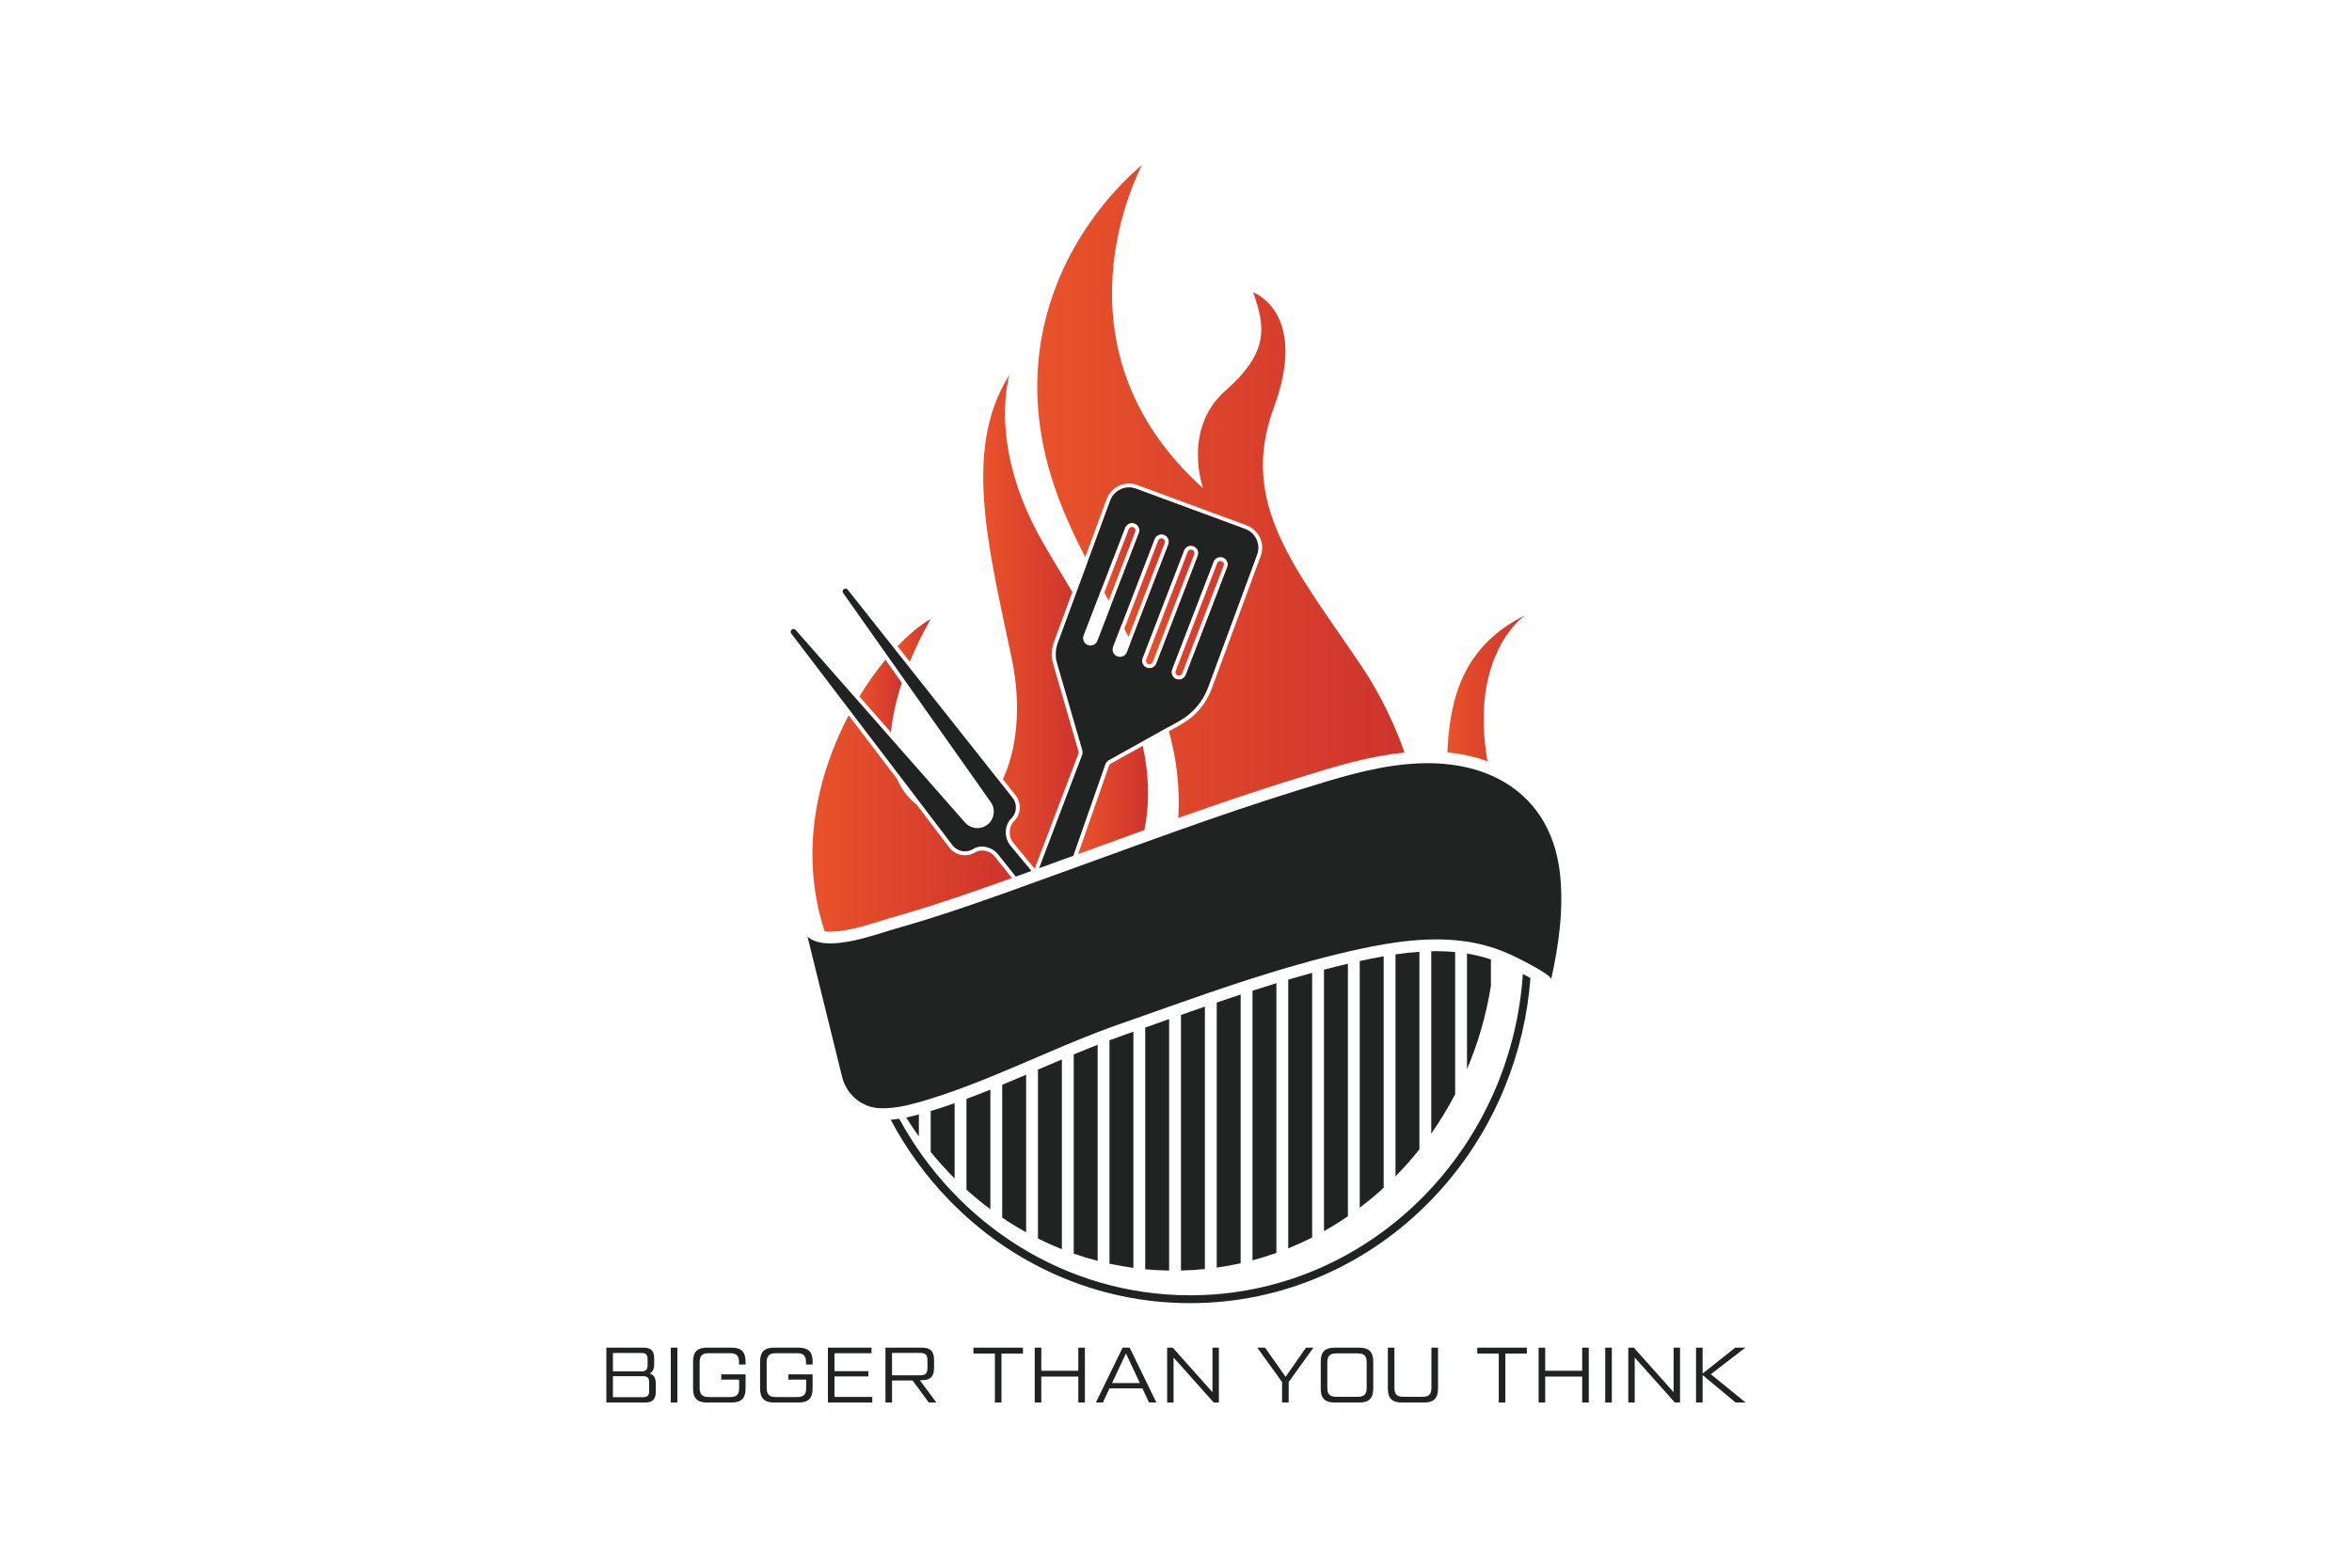 <?xml version="1.0" encoding="utf-8"?>
<!-- Generator: Adobe Illustrator 23.0.5, SVG Export Plug-In . SVG Version: 6.00 Build 0)  -->
<svg version="1.1" id="Layer_1" xmlns="http://www.w3.org/2000/svg" xmlns:xlink="http://www.w3.org/1999/xlink" x="0px" y="0px"
	 viewBox="0 0 3000 2000" style="enable-background:new 0 0 3000 2000;" xml:space="preserve">
<style type="text/css">
	.st0{fill:#212222;}
	.st1{fill:#212222;}
	.st2{fill:url(#SVGID_1_);}
	.st3{fill:url(#SVGID_2_);}
	.st4{fill:url(#SVGID_3_);}
	.st5{fill:url(#SVGID_4_);}
	.st6{fill:url(#SVGID_5_);}
	.st7{fill:url(#SVGID_6_);}
	.st8{fill:url(#SVGID_7_);}
	.st9{fill:url(#SVGID_8_);}
	.st10{fill:url(#SVGID_9_);}
	.st11{fill:url(#SVGID_10_);}
	.st12{fill:url(#SVGID_11_);}
</style>
<g>
	<g>
		<path class="st1" d="M1942.44,1242.48c-15.31,228.76-199.83,410.02-424.44,410.02c-159.09,0-298.06-90.93-371.04-225.27
			c-3.58,0.55-7.2,0.98-10.86,1.27c19.75,37.29,44.5,71.43,73.91,101.89c39.99,41.41,86.56,73.93,138.43,96.65
			c53.7,23.53,110.75,35.46,169.56,35.46s115.86-11.93,169.57-35.46c51.86-22.72,98.43-55.24,138.42-96.65
			c39.98-41.41,71.37-89.62,93.29-143.31c18.17-44.49,29.17-91.2,32.82-139.28C1949.06,1246.06,1945.76,1244.25,1942.44,1242.48z"/>
		<g>
			<g>
				<path class="st1" d="M1155.82,1425.66c5.51-1.11,10.91-2.44,16.2-3.88v28.03C1166.37,1441.96,1160.97,1433.91,1155.82,1425.66z"
					/>
				<path class="st1" d="M1187.13,1417.4c10.23-3.11,20.4-6.48,30.5-10.03v96.01c-10.72-10.68-20.9-21.96-30.5-33.79V1417.4z"/>
				<path class="st1" d="M1232.73,1401.91c10.24-3.8,20.41-7.76,30.5-11.82v152.61c-10.54-7.83-20.72-16.18-30.5-25V1401.91z"/>
				<path class="st1" d="M1278.33,1383.92c10.24-4.23,20.41-8.53,30.5-12.85v201.02c-10.44-5.77-20.61-12.01-30.5-18.69V1383.92z"/>
				<path class="st1" d="M1325.41,1363.96c9.59-4.12,19.28-8.27,29.03-12.4v242.1c-10.37-4.1-20.54-8.65-30.5-13.62v-215.45
					C1324.43,1364.38,1324.92,1364.17,1325.41,1363.96z"/>
				<path class="st1" d="M1369.54,1345.22c10.12-4.2,20.3-8.34,30.5-12.32v275.69c-10.33-2.69-20.5-5.79-30.5-9.29V1345.22z"/>
				<path class="st1" d="M1432.09,1321c4.5-1.57,9.03-3.16,13.55-4.75v301.29c-10.29-1.38-20.46-3.17-30.5-5.36v-285.04
					C1420.79,1325.03,1426.44,1322.98,1432.09,1321z"/>
				<path class="st1" d="M1473.15,1306.53c6.02-2.13,12.05-4.26,18.1-6.4v320.81c-10.26-0.15-20.44-0.72-30.5-1.67v-308.35
					C1464.91,1309.44,1469.05,1307.98,1473.15,1306.53z"/>
				<path class="st1" d="M1506.35,1294.82c10.13-3.56,20.3-7.11,30.5-10.63V1619c-10.06,1.03-20.23,1.67-30.5,1.89V1294.82z"/>
				<path class="st1" d="M1551.95,1279.01c10.13-3.45,20.3-6.87,30.5-10.22v342.8c-10.03,2.27-20.2,4.13-30.5,5.58V1279.01z"/>
				<path class="st1" d="M1597.56,1263.88c10.14-3.27,20.3-6.47,30.5-9.56v344.05c-10,3.58-20.17,6.76-30.5,9.51V1263.88z"/>
				<path class="st1" d="M1643.16,1249.77c10.14-2.99,20.31-5.89,30.5-8.67v337.6c-9.95,5.07-20.13,9.71-30.5,13.92V1249.77z"/>
				<path class="st1" d="M1688.76,1237.06c10.15-2.65,20.32-5.18,30.5-7.55v322.1c-9.88,6.79-20.06,13.14-30.5,19.01V1237.06z"/>
				<path class="st1" d="M1734.37,1226.07c9.37-2.06,19.64-4.18,30.5-6.08v295.3c-9.77,8.98-19.95,17.46-30.5,25.43V1226.07z"/>
				<path class="st1" d="M1779.97,1217.56c9.91-1.45,20.15-2.63,30.5-3.34v252.07c-9.58,12.05-19.76,23.55-30.5,34.43V1217.56z"/>
				<path class="st1" d="M1831.89,1213.44c8.27,0,16.36,0.38,24.18,1.12v181.46c-9.1,17.47-19.3,34.2-30.5,50.1v-232.61
					C1827.67,1213.46,1829.78,1213.44,1831.89,1213.44z"/>
				<path class="st1" d="M1871.17,1216.5c10.38,1.7,20.57,4.23,30.5,7.55v33.65c-5.93,37.27-16.3,72.93-30.5,106.35V1216.5z"/>
			</g>
		</g>
		<path class="st1" d="M1978.49,1249.5c0.71-3.2-12.36-11.22-25.4-18.34c-3.35-1.83-6.71-3.59-9.83-5.2
			c-5.51-2.85-10.28-5.2-13-6.51c-0.78-0.38-1.39-0.67-1.8-0.86c-6.99-3.26-14.15-6.12-21.44-8.57c-1.77-0.61-3.55-1.18-5.34-1.72
			c-9.27-2.88-18.75-5.1-28.36-6.66c-0.71-0.11-1.43-0.23-2.14-0.32c-5.02-0.78-10.06-1.39-15.1-1.82
			c-1.89-0.17-3.78-0.32-5.67-0.45c-8.27-0.56-16.55-0.71-24.83-0.53c-5.03,0.09-10.07,0.31-15.1,0.65
			c-3.27,0.22-6.54,0.48-9.81,0.78c-6.91,0.64-13.81,1.46-20.69,2.44c-5.05,0.71-10.08,1.5-15.1,2.37
			c-10.25,1.76-20.43,3.78-30.5,5.94c-2.19,0.48-4.37,0.96-6.55,1.44c-2.59,0.59-5.17,1.16-7.75,1.76
			c-0.27,0.06-0.54,0.13-0.81,0.19c-10.2,2.35-20.37,4.84-30.5,7.46c-5.04,1.29-10.08,2.62-15.1,3.99
			c-10.2,2.75-20.37,5.6-30.5,8.57c-5.04,1.47-10.08,2.97-15.1,4.48c-10.19,3.08-20.36,6.25-30.5,9.5
			c-5.04,1.61-10.08,3.24-15.11,4.88c-10.18,3.35-20.35,6.73-30.5,10.18c-2.85,0.97-5.7,1.94-8.55,2.91
			c-2.19,0.75-4.37,1.51-6.55,2.26c-10.18,3.5-20.35,7.03-30.5,10.59c-5.04,1.77-10.07,3.54-15.1,5.31
			c-10.17,3.6-20.34,7.18-30.5,10.79c-5.04,1.78-10.08,3.56-15.11,5.33c-6.17,2.18-12.34,4.34-18.51,6.5
			c-4.01,1.4-8.01,2.84-11.99,4.31c-5.05,1.85-10.08,3.74-15.1,5.67c-10.21,3.91-20.37,8-30.5,12.18
			c-3.95,1.62-7.88,3.25-11.82,4.91c-1.09,0.45-2.19,0.91-3.28,1.37c-10.18,4.28-20.34,8.63-30.5,13c-3.5,1.49-6.99,2.99-10.49,4.5
			c-1.54,0.65-3.08,1.32-4.62,1.98c-10.15,4.34-20.31,8.67-30.5,12.92c-5.03,2.11-10.06,4.18-15.1,6.23
			c-10.13,4.14-20.29,8.15-30.5,11.99c-0.65,0.25-1.29,0.49-1.94,0.73c-4.37,1.65-8.76,3.25-13.16,4.83
			c-10.1,3.62-20.26,7.06-30.5,10.24c-3.13,0.98-6.27,1.94-9.41,2.87c-1.89,0.56-3.79,1.1-5.7,1.64c-8.01,2.26-16.17,4.31-24.42,5.7
			c-0.86,0.16-1.72,0.3-2.59,0.43h-0.01c-1.8,0.29-3.6,0.52-5.41,0.73c-3.63,0.43-7.27,0.71-10.91,0.79c-1.93,0.06-3.87,0.06-5.81,0
			c-23.29-0.66-43.13-17.2-48.71-39.81L1029.99,1195c6.77,5.9,16.45,8.3,27.45,8.53c1.61,0.04,3.24,0.02,4.9-0.03
			c6.51-0.21,13.38-1.07,20.3-2.33c1.66-0.31,3.32-0.62,4.98-0.98c1.7-0.35,3.4-0.72,5.09-1.11c19.09-4.37,37.48-10.85,48.82-14.06
			c0.14-0.05,0.27-0.09,0.41-0.13c10.06-2.83,20.09-5.79,30.09-8.83c5.04-1.54,10.08-3.11,15.11-4.7c2.48-0.78,4.95-1.55,7.43-2.35
			c55.63-17.8,110.51-38.19,165.37-58c31.85-11.51,63.66-23.13,95.52-34.62c15.37-5.55,30.75-11.07,46.15-16.54
			c51.46-18.28,103.13-35.96,155.32-52.08c45.96-14.19,91.64-28.96,139.41-33.03c7.17-0.62,14.39-0.99,21.66-1.08
			c9.5-0.11,18.78,0.3,27.78,1.24c3.33,0.34,6.63,0.76,9.88,1.25c8.69,1.3,17.1,3.13,25.19,5.46c4.99,1.44,9.85,3.09,14.58,4.92
			c1.79,0.69,3.56,1.41,5.3,2.16c3.78,1.6,7.46,3.35,11.05,5.22c42.93,22.38,72.03,63.2,78.14,122
			C1994.56,1160.51,1988.17,1205.98,1978.49,1249.5z"/>
		<g>
			<g>
				<path class="st0" d="M1121.62,1270.27c-3.42-18.17,3.48-28.09,21.51-31.49l43.99-8.28c18.03-3.39,28.07,3.34,31.49,21.51
					l1.21,6.42l-23.5,4.42l-0.44-2.32c-1.54-8.2-4.98-10.66-13.31-9.09l-27.59,5.2c-8.33,1.57-10.64,5.11-9.09,13.31l6.58,34.97
					c1.54,8.2,4.98,10.66,13.31,9.09l28.41-5.35c8.33-1.57,10.64-5.11,9.09-13.31l-1.03-5.46l-24.59,4.63l-3.34-17.76l47.26-8.9
					l5.04,26.78c3.42,18.17-3.48,28.09-21.51,31.49l-43.99,8.28c-18.03,3.4-28.07-3.34-31.49-21.51L1121.62,1270.27z"/>
				<path class="st0" d="M1343.2,1289.08l-25.09,7.31l-31.11-26.26l-22.42,6.54l9.49,32.56l-22.95,6.69l-27.23-93.41l64.85-18.91
					c16.41-4.78,25.17-0.1,29.99,16.45l3.73,12.81c4.4,15.08,0.55,23.73-12.62,28.73L1343.2,1289.08z M1251.82,1232.9l7.94,27.22
					l32.96-9.61c7.07-2.06,8.55-4.95,6.48-12.03l-2.49-8.54c-2.06-7.07-4.86-8.72-11.93-6.66L1251.82,1232.9z"/>
				<path class="st0" d="M1428.79,1258.53l-12.7-14.51l-44.12,15.72l-0.66,19.27l-23.83,8.49l7.93-106.12l25.27-9l73.12,77.24
					L1428.79,1258.53z M1372.68,1240.6l30.77-10.96l-29.17-32.99L1372.68,1240.6z"/>
				<path class="st0" d="M1459.99,1246.83l-34.4-91.02l59.81-22.6c20.28-7.67,35.29-1,43,19.41l10.81,28.61
					c7.71,20.42,0.87,35.33-19.41,43L1459.99,1246.83z M1475.18,1219.39l32.77-12.38c8.97-3.39,11.8-9.66,8.41-18.63l-9.83-26
					c-3.39-8.97-9.66-11.8-18.63-8.41l-32.77,12.38L1475.18,1219.39z"/>
				<path class="st0" d="M1579.89,1180.97l55.92-19.49l6.5,18.64l-78.49,27.36l-32.03-91.88l77.18-26.9l6.5,18.64l-54.6,19.03
					l6.09,17.46l49.35-17.2l5.95,17.06l-49.35,17.2L1579.89,1180.97z"/>
				<path class="st0" d="M1669.38,1150.34l50.4-13.83l5.59,20.38l-73.46,20.16l-25.74-93.83l23.05-6.33L1669.38,1150.34z"/>
				<path class="st0" d="M1752.73,1130.86l51.67-7.87l3.18,20.89l-75.31,11.46l-14.64-96.19l23.63-3.6L1752.73,1130.86z"/>
				<path class="st0" d="M1891.48,1146.96l-5.99-18.33l-46.76-2.84l-8.16,17.47l-25.25-1.54l48.92-94.5l26.78,1.63l36.96,99.73
					L1891.48,1146.96z M1846.89,1108.46l32.6,1.98l-13.89-41.79L1846.89,1108.46z"/>
			</g>
		</g>
		<linearGradient id="SVGID_1_" gradientUnits="userSpaceOnUse" x1="1096.117" y1="888.055" x2="1150.317" y2="888.055">
			<stop  offset="0" style="stop-color:#E8532B"/>
			<stop  offset="1" style="stop-color:#CE342C"/>
		</linearGradient>
		<path class="st2" d="M1129.42,841.69l20.9,29.6c-6.68,19.99-12.09,41.79-13.83,63.12l-40.37-45.9
			C1106.73,871.13,1118.04,855.41,1129.42,841.69z"/>
		<linearGradient id="SVGID_2_" gradientUnits="userSpaceOnUse" x1="1144.787" y1="816.9" x2="1187.227" y2="816.9">
			<stop  offset="0" style="stop-color:#E8532B"/>
			<stop  offset="1" style="stop-color:#CE342C"/>
		</linearGradient>
		<path class="st3" d="M1187.23,789.6c-0.4,0.67-13.78,23.09-26.78,54.59l-15.66-19.78C1159.8,808.7,1174.44,796.82,1187.23,789.6z"
			/>
		<linearGradient id="SVGID_3_" gradientUnits="userSpaceOnUse" x1="1036.262" y1="1050.575" x2="1290.667" y2="1050.575">
			<stop  offset="0" style="stop-color:#E8532B"/>
			<stop  offset="1" style="stop-color:#CE342C"/>
		</linearGradient>
		<path class="st4" d="M1290.67,1120.13c-33.25,11.96-67.06,23.84-100.7,34.6c-1.95,0.63-3.88,1.24-5.82,1.85l-1.53,0.48
			c-5.31,1.68-10.21,3.2-14.95,4.65c-10.69,3.25-20.43,6.11-29.79,8.74c0,0-0.58,0.17-0.78,0.23c-3.67,1.05-7.83,2.35-12.62,3.85
			c-10.06,3.14-22.59,7.06-35.14,9.93c-1.58,0.37-3.16,0.71-4.75,1.04l-0.14,0.03c-1.48,0.32-3.05,0.61-4.5,0.88
			c-6.69,1.22-12.77,1.93-18.11,2.1c-0.87,0.03-1.74,0.04-2.6,0.04c-2.66,0-5.11-0.15-7.35-0.44
			c-33.1-100.22-9.2-199.93,30.56-275.52l48.07,63.13l3.93,5.19l4.05,5.31l5.59,7.35l0.01,0.02c4.88,11.53,12.16,21.98,22.44,30.78
			c0.91,0.78,1.82,1.54,2.73,2.26l41.71,54.78c4.5,5.82,11.29,9.34,18.6,9.66c0.4,0.02,0.79,0.03,1.19,0.03
			c3.2,0,6.46-0.63,9.44-1.85c1.47-0.6,2.77-1.31,3.92-1.94c1.63-0.9,3.03-1.67,4.49-1.93c1.29-0.23,2.6-0.34,3.88-0.34
			c1.27,0,2.52,0.11,3.65,0.31l0.95,0.2l0.22,0.05c1.01,0.24,1.98,0.55,2.91,0.92c3.52,1.37,6.6,3.64,8.91,6.55L1290.67,1120.13z"/>
		<linearGradient id="SVGID_4_" gradientUnits="userSpaceOnUse" x1="1254.101" y1="793.38" x2="1375.796" y2="793.38">
			<stop  offset="0" style="stop-color:#E8532B"/>
			<stop  offset="1" style="stop-color:#CE342C"/>
		</linearGradient>
		<path class="st5" d="M1320.34,1106.66v2.29l-27.66-33.41c-1.97-2.38-3.36-5.13-4.13-8.19c-0.88-3.47-0.89-7.15-0.04-10.57
			l0.09-0.35c0.02-0.1,0.05-0.21,0.11-0.39c0.92-3.3,2.36-5.96,4.14-7.69c3.77-3.6,6.32-8.08,7.36-12.93
			c1.59-7.26-0.22-15.07-4.84-20.88l-16.22-20.48c17.82-37.77,24.18-93.23,11.14-154.9c-1.67-7.89-3.34-15.73-5.01-23.52
			c-0.99-4.63-1.98-9.24-2.96-13.83c-0.78-3.67-1.55-7.31-2.33-10.95c-1.5-7.11-2.99-14.16-4.43-21.15
			c-1.04-5.03-2.06-10.03-3.06-15c-2-9.92-3.89-19.74-5.67-29.44c0-0.01,0-0.03-0.01-0.04c-0.87-4.83-1.73-9.64-2.54-14.41
			c0-0.01,0-0.03-0.02-0.04c-0.79-4.79-1.58-9.52-2.31-14.23c0-0.03,0-0.04-0.02-0.06c-1.1-7.07-2.1-14.07-3.01-20.99
			c0-0.03,0-0.06-0.01-0.08c-1.19-9.24-2.2-18.34-2.98-27.32c-5.56-64.11,0.62-121.46,31.89-170.3
			c-0.5,1.55-28.87,90.4,42.62,214.68c11.81,20.53,24.57,41.48,37.35,62.83l-6.63,17.96l-6.08,16.5l-4.78,12.93l-5.91,16.04
			c-2.38,6.43-3.27,13.44-2.59,20.24c0.26,2.71,0.79,5.48,1.58,8.22l32.21,111.1c0.32,1.1,0.27,2.3-0.13,3.36L1320.34,1106.66z"/>
		<linearGradient id="SVGID_5_" gradientUnits="userSpaceOnUse" x1="1375.138" y1="1020.525" x2="1464.324" y2="1020.525">
			<stop  offset="0" style="stop-color:#E8532B"/>
			<stop  offset="1" style="stop-color:#CE342C"/>
		</linearGradient>
		<path class="st6" d="M1464.23,1018.43c-0.01,0.32-0.02,0.64-0.03,0.96c-0.06,1.85-0.14,3.71-0.24,5.57
			c-0.03,0.52-0.07,1.05-0.1,1.57c-0.1,1.66-0.22,3.33-0.35,4.99c-0.06,0.63-0.11,1.25-0.16,1.88c-0.15,1.57-0.31,3.15-0.48,4.73
			c-0.07,0.68-0.15,1.35-0.23,2.02c-0.18,1.56-0.39,3.12-0.6,4.69c-0.1,0.67-0.18,1.34-0.28,2.01c-0.24,1.64-0.51,3.29-0.79,4.93
			c-0.1,0.58-0.19,1.16-0.29,1.74c-0.32,1.8-0.65,3.6-1.02,5.41c-19.58,7.05-39.04,14.11-58.34,21.12
			c-8.73,3.17-17.45,6.34-26.18,9.51L1414.52,977c0.43-1.23,1.28-2.25,2.43-2.88l40.6-22.64
			C1462.38,973.52,1464.86,995.85,1464.23,1018.43z"/>
		<linearGradient id="SVGID_6_" gradientUnits="userSpaceOnUse" x1="1408.547" y1="719.195" x2="1448.295" y2="719.195">
			<stop  offset="0" style="stop-color:#E8532B"/>
			<stop  offset="1" style="stop-color:#CE342C"/>
		</linearGradient>
		<path class="st7" d="M1417.46,757.57l-3.31,8.59c-1.87-3.37-3.74-6.74-5.6-10.12l31.17-80.97c0.66-1.7,2.33-2.85,4.15-2.85
			c0.55,0,1.08,0.1,1.59,0.29c1.8,0.7,2.94,2.46,2.83,4.4c-0.03,0.46-0.13,0.92-0.29,1.34L1417.46,757.57z"/>
		<linearGradient id="SVGID_7_" gradientUnits="userSpaceOnUse" x1="1433.967" y1="749.555" x2="1485.893" y2="749.555">
			<stop  offset="0" style="stop-color:#E8532B"/>
			<stop  offset="1" style="stop-color:#CE342C"/>
		</linearGradient>
		<path class="st8" d="M1485.6,692.72l-46.09,119.69c-1.83-3.43-3.68-6.85-5.54-10.28l43.36-112.6c0.65-1.7,2.31-2.84,4.13-2.84
			c0.55,0,1.08,0.1,1.59,0.29C1485.33,687.87,1486.48,690.44,1485.6,692.72z"/>
		<linearGradient id="SVGID_8_" gradientUnits="userSpaceOnUse" x1="1461.7" y1="774.325" x2="1523.485" y2="774.325">
			<stop  offset="0" style="stop-color:#E8532B"/>
			<stop  offset="1" style="stop-color:#CE342C"/>
		</linearGradient>
		<path class="st9" d="M1523.19,707.19l-52.91,137.44c-0.67,1.73-2.3,2.85-4.15,2.85c-0.54,0-1.08-0.1-1.59-0.3
			c-2.28-0.87-3.42-3.45-2.54-5.73l25.95-67.4l3.99-10.35l22.98-59.7c0.65-1.7,2.31-2.84,4.13-2.84c0.55,0,1.08,0.1,1.59,0.29
			C1522.93,702.34,1524.07,704.91,1523.19,707.19z"/>
		<linearGradient id="SVGID_9_" gradientUnits="userSpaceOnUse" x1="1387.327" y1="774.927" x2="1604.948" y2="774.927">
			<stop  offset="0" style="stop-color:#E8532B"/>
			<stop  offset="1" style="stop-color:#CE342C"/>
		</linearGradient>
		<path class="st10" d="M1560.7,718.27c-0.48-1.08-1.36-1.92-2.46-2.35c-0.51-0.19-1.04-0.29-1.59-0.29c-1.82,0-3.49,1.15-4.15,2.85
			l-17.05,44.3l-3.81,9.9l-32.05,83.24c-0.88,2.28,0.26,4.86,2.54,5.73c0.52,0.2,1.05,0.3,1.6,0.3c1.82,0,3.48-1.14,4.13-2.84
			l40.41-104.95l12.51-32.5C1561.21,720.56,1561.18,719.35,1560.7,718.27z M1560.7,718.27c-0.48-1.08-1.36-1.92-2.46-2.35
			c-0.51-0.19-1.04-0.29-1.59-0.29c-1.82,0-3.49,1.15-4.15,2.85l-17.05,44.3l-3.81,9.9l-32.05,83.24c-0.88,2.28,0.26,4.86,2.54,5.73
			c0.52,0.2,1.05,0.3,1.6,0.3c1.82,0,3.48-1.14,4.13-2.84l40.41-104.95l12.51-32.5C1561.21,720.56,1561.18,719.35,1560.7,718.27z
			 M1560.7,718.27c-0.48-1.08-1.36-1.92-2.46-2.35c-0.51-0.19-1.04-0.29-1.59-0.29c-1.82,0-3.49,1.15-4.15,2.85l-17.05,44.3
			l-3.81,9.9l-32.05,83.24c-0.88,2.28,0.26,4.86,2.54,5.73c0.52,0.2,1.05,0.3,1.6,0.3c1.82,0,3.48-1.14,4.13-2.84l40.41-104.95
			l12.51-32.5C1561.21,720.56,1561.18,719.35,1560.7,718.27z M1560.7,718.27c-0.48-1.08-1.36-1.92-2.46-2.35
			c-0.51-0.19-1.04-0.29-1.59-0.29c-1.82,0-3.49,1.15-4.15,2.85l-17.05,44.3l-3.81,9.9l-32.05,83.24c-0.88,2.28,0.26,4.86,2.54,5.73
			c0.52,0.2,1.05,0.3,1.6,0.3c1.82,0,3.48-1.14,4.13-2.84l40.41-104.95l12.51-32.5C1561.21,720.56,1561.18,719.35,1560.7,718.27z
			 M1560.7,718.27c-0.48-1.08-1.36-1.92-2.46-2.35c-0.51-0.19-1.04-0.29-1.59-0.29c-1.82,0-3.49,1.15-4.15,2.85l-17.05,44.3
			l-3.81,9.9l-32.05,83.24c-0.88,2.28,0.26,4.86,2.54,5.73c0.52,0.2,1.05,0.3,1.6,0.3c1.82,0,3.48-1.14,4.13-2.84l40.41-104.95
			l12.51-32.5C1561.21,720.56,1561.18,719.35,1560.7,718.27z M1560.7,718.27c-0.48-1.08-1.36-1.92-2.46-2.35
			c-0.51-0.19-1.04-0.29-1.59-0.29c-1.82,0-3.49,1.15-4.15,2.85l-17.05,44.3l-3.81,9.9l-32.05,83.24c-0.88,2.28,0.26,4.86,2.54,5.73
			c0.52,0.2,1.05,0.3,1.6,0.3c1.82,0,3.48-1.14,4.13-2.84l40.41-104.95l12.51-32.5C1561.21,720.56,1561.18,719.35,1560.7,718.27z
			 M1560.7,718.27c-0.48-1.08-1.36-1.92-2.46-2.35c-0.51-0.19-1.04-0.29-1.59-0.29c-1.82,0-3.49,1.15-4.15,2.85l-17.05,44.3
			l-3.81,9.9l-32.05,83.24c-0.88,2.28,0.26,4.86,2.54,5.73c0.52,0.2,1.05,0.3,1.6,0.3c1.82,0,3.48-1.14,4.13-2.84l40.41-104.95
			l12.51-32.5C1561.21,720.56,1561.18,719.35,1560.7,718.27z M1560.7,718.27c-0.48-1.08-1.36-1.92-2.46-2.35
			c-0.51-0.19-1.04-0.29-1.59-0.29c-1.82,0-3.49,1.15-4.15,2.85l-17.05,44.3l-3.81,9.9l-32.05,83.24c-0.88,2.28,0.26,4.86,2.54,5.73
			c0.52,0.2,1.05,0.3,1.6,0.3c1.82,0,3.48-1.14,4.13-2.84l40.41-104.95l12.51-32.5C1561.21,720.56,1561.18,719.35,1560.7,718.27z
			 M1560.7,718.27c-0.48-1.08-1.36-1.92-2.46-2.35c-0.51-0.19-1.04-0.29-1.59-0.29c-1.82,0-3.49,1.15-4.15,2.85l-17.05,44.3
			l-3.81,9.9l-32.05,83.24c-0.88,2.28,0.26,4.86,2.54,5.73c0.52,0.2,1.05,0.3,1.6,0.3c1.82,0,3.48-1.14,4.13-2.84l40.41-104.95
			l12.51-32.5C1561.21,720.56,1561.18,719.35,1560.7,718.27z M1560.7,718.27c-0.48-1.08-1.36-1.92-2.46-2.35
			c-0.51-0.19-1.04-0.29-1.59-0.29c-1.82,0-3.49,1.15-4.15,2.85l-17.05,44.3l-3.81,9.9l-32.05,83.24c-0.88,2.28,0.26,4.86,2.54,5.73
			c0.52,0.2,1.05,0.3,1.6,0.3c1.82,0,3.48-1.14,4.13-2.84l40.41-104.95l12.51-32.5C1561.21,720.56,1561.18,719.35,1560.7,718.27z
			 M1560.7,718.27c-0.48-1.08-1.36-1.92-2.46-2.35c-0.51-0.19-1.04-0.29-1.59-0.29c-1.82,0-3.49,1.15-4.15,2.85l-17.05,44.3
			l-3.81,9.9l-32.05,83.24c-0.88,2.28,0.26,4.86,2.54,5.73c0.52,0.2,1.05,0.3,1.6,0.3c1.82,0,3.48-1.14,4.13-2.84l40.41-104.95
			l12.51-32.5C1561.21,720.56,1561.18,719.35,1560.7,718.27z M1560.7,718.27c-0.48-1.08-1.36-1.92-2.46-2.35
			c-0.51-0.19-1.04-0.29-1.59-0.29c-1.82,0-3.49,1.15-4.15,2.85l-17.05,44.3l-3.81,9.9l-32.05,83.24c-0.88,2.28,0.26,4.86,2.54,5.73
			c0.52,0.2,1.05,0.3,1.6,0.3c1.82,0,3.48-1.14,4.13-2.84l40.41-104.95l12.51-32.5C1561.21,720.56,1561.18,719.35,1560.7,718.27z
			 M1560.7,718.27c-0.48-1.08-1.36-1.92-2.46-2.35c-0.51-0.19-1.04-0.29-1.59-0.29c-1.82,0-3.49,1.15-4.15,2.85l-17.05,44.3
			l-3.81,9.9l-32.05,83.24c-0.88,2.28,0.26,4.86,2.54,5.73c0.52,0.2,1.05,0.3,1.6,0.3c1.82,0,3.48-1.14,4.13-2.84l40.41-104.95
			l12.51-32.5C1561.21,720.56,1561.18,719.35,1560.7,718.27z M1560.7,718.27c-0.48-1.08-1.36-1.92-2.46-2.35
			c-0.51-0.19-1.04-0.29-1.59-0.29c-1.82,0-3.49,1.15-4.15,2.85l-17.05,44.3l-3.81,9.9l-32.05,83.24c-0.88,2.28,0.26,4.86,2.54,5.73
			c0.52,0.2,1.05,0.3,1.6,0.3c1.82,0,3.48-1.14,4.13-2.84l40.41-104.95l12.51-32.5C1561.21,720.56,1561.18,719.35,1560.7,718.27z
			 M1560.7,718.27c-0.48-1.08-1.36-1.92-2.46-2.35c-0.51-0.19-1.04-0.29-1.59-0.29c-1.82,0-3.49,1.15-4.15,2.85l-17.05,44.3
			l-3.81,9.9l-32.05,83.24c-0.88,2.28,0.26,4.86,2.54,5.73c0.52,0.2,1.05,0.3,1.6,0.3c1.82,0,3.48-1.14,4.13-2.84l40.41-104.95
			l12.51-32.5C1561.21,720.56,1561.18,719.35,1560.7,718.27z M1560.7,718.27c-0.48-1.08-1.36-1.92-2.46-2.35
			c-0.51-0.19-1.04-0.29-1.59-0.29c-1.82,0-3.49,1.15-4.15,2.85l-17.05,44.3l-3.81,9.9l-32.05,83.24c-0.88,2.28,0.26,4.86,2.54,5.73
			c0.52,0.2,1.05,0.3,1.6,0.3c1.82,0,3.48-1.14,4.13-2.84l40.41-104.95l12.51-32.5C1561.21,720.56,1561.18,719.35,1560.7,718.27z
			 M1560.7,718.27c-0.48-1.08-1.36-1.92-2.46-2.35c-0.51-0.19-1.04-0.29-1.59-0.29c-1.82,0-3.49,1.15-4.15,2.85l-17.05,44.3
			l-3.81,9.9l-32.05,83.24c-0.88,2.28,0.26,4.86,2.54,5.73c0.52,0.2,1.05,0.3,1.6,0.3c1.82,0,3.48-1.14,4.13-2.84l40.41-104.95
			l12.51-32.5C1561.21,720.56,1561.18,719.35,1560.7,718.27z M1560.7,718.27c-0.48-1.08-1.36-1.92-2.46-2.35
			c-0.51-0.19-1.04-0.29-1.59-0.29c-1.82,0-3.49,1.15-4.15,2.85l-17.05,44.3l-3.81,9.9l-32.05,83.24c-0.88,2.28,0.26,4.86,2.54,5.73
			c0.52,0.2,1.05,0.3,1.6,0.3c1.82,0,3.48-1.14,4.13-2.84l40.41-104.95l12.51-32.5C1561.21,720.56,1561.18,719.35,1560.7,718.27z
			 M1595.42,678.9c-2.08-1.67-4.46-3.04-7.1-4.01l-88.16-32.51l-21.03-7.76l-30.3-11.17c-3.46-1.28-7.02-1.75-10.48-1.52
			c-2.89,0.19-5.72,0.88-8.35,2.02c-4.73,2.03-8.84,5.49-11.63,10.06c-0.86,1.39-1.58,2.89-2.17,4.48l-10.16,27.54l-18.71,50.73
			c5.9,11.29,11.95,22.45,18.06,33.56l17.65-45.84l12.02-31.21c1.45-3.75,5.03-6.05,8.81-6.05c1.13,0,2.28,0.2,3.39,0.63
			c3.91,1.51,6.25,5.34,6.02,9.32c-0.05,0.96-0.25,1.93-0.61,2.88l-30.54,79.32l-4.82,12.49c4.54,8.18,9.06,16.34,13.52,24.5
			l6.81-17.68l4.26-11.06l4.73-12.29l26.03-67.59c1.44-3.75,5.02-6.05,8.8-6.05c1.13,0,2.28,0.2,3.39,0.63
			c4.86,1.88,7.29,7.34,5.42,12.2l-22.57,58.61l-4.29,11.14l-4.12,10.7l-16.68,43.3c18.77,35.57,35.64,71.56,46.83,109.7l14.75-8.23
			c16.95-9.46,29.96-24.66,36.68-42.87l7.51-20.34l14.85-40.24l3.58-9.7l11.58-31.37l3.55-9.62l1.47-3.99l19.96-54.09
			C1607.26,697,1603.73,685.54,1595.42,678.9z M1474.94,846.43c-1.88,4.87-7.34,7.29-12.2,5.42s-7.28-7.33-5.41-12.2l25.95-67.4
			l3.99-10.35l3.79-9.85l19.19-49.84c1.44-3.75,5.02-6.05,8.8-6.05c1.13,0,2.28,0.2,3.39,0.63c4.87,1.88,7.29,7.34,5.42,12.2
			l-16.65,43.25l-3.34,8.67l-3.9,10.12L1474.94,846.43z M1565.45,723.46l-12.51,32.5l-2.34,6.07l-3.76,9.77l-34.31,89.1
			c-1.87,4.87-7.33,7.29-12.19,5.42c-4.87-1.87-7.29-7.33-5.42-12.2l32.05-83.23l3.81-9.91l2.82-7.32l14.24-36.98
			c1.45-3.75,5.03-6.05,8.81-6.05c1.13,0,2.28,0.2,3.39,0.63C1564.9,713.14,1567.33,718.6,1565.45,723.46z M1558.24,715.92
			c-0.51-0.19-1.04-0.29-1.59-0.29c-1.82,0-3.49,1.15-4.15,2.85l-17.05,44.3l-3.81,9.9l-32.05,83.24c-0.88,2.28,0.26,4.86,2.54,5.73
			c0.52,0.2,1.05,0.3,1.6,0.3c1.82,0,3.48-1.14,4.13-2.84l40.41-104.95l12.51-32.5c0.43-1.1,0.4-2.31-0.08-3.39
			C1560.22,717.19,1559.34,716.35,1558.24,715.92z M1560.7,718.27c-0.48-1.08-1.36-1.92-2.46-2.35c-0.51-0.19-1.04-0.29-1.59-0.29
			c-1.82,0-3.49,1.15-4.15,2.85l-17.05,44.3l-3.81,9.9l-32.05,83.24c-0.88,2.28,0.26,4.86,2.54,5.73c0.52,0.2,1.05,0.3,1.6,0.3
			c1.82,0,3.48-1.14,4.13-2.84l40.41-104.95l12.51-32.5C1561.21,720.56,1561.18,719.35,1560.7,718.27z M1560.7,718.27
			c-0.48-1.08-1.36-1.92-2.46-2.35c-0.51-0.19-1.04-0.29-1.59-0.29c-1.82,0-3.49,1.15-4.15,2.85l-17.05,44.3l-3.81,9.9l-32.05,83.24
			c-0.88,2.28,0.26,4.86,2.54,5.73c0.52,0.2,1.05,0.3,1.6,0.3c1.82,0,3.48-1.14,4.13-2.84l40.41-104.95l12.51-32.5
			C1561.21,720.56,1561.18,719.35,1560.7,718.27z M1560.7,718.27c-0.48-1.08-1.36-1.92-2.46-2.35c-0.51-0.19-1.04-0.29-1.59-0.29
			c-1.82,0-3.49,1.15-4.15,2.85l-17.05,44.3l-3.81,9.9l-32.05,83.24c-0.88,2.28,0.26,4.86,2.54,5.73c0.52,0.2,1.05,0.3,1.6,0.3
			c1.82,0,3.48-1.14,4.13-2.84l40.41-104.95l12.51-32.5C1561.21,720.56,1561.18,719.35,1560.7,718.27z M1560.7,718.27
			c-0.48-1.08-1.36-1.92-2.46-2.35c-0.51-0.19-1.04-0.29-1.59-0.29c-1.82,0-3.49,1.15-4.15,2.85l-17.05,44.3l-3.81,9.9l-32.05,83.24
			c-0.88,2.28,0.26,4.86,2.54,5.73c0.52,0.2,1.05,0.3,1.6,0.3c1.82,0,3.48-1.14,4.13-2.84l40.41-104.95l12.51-32.5
			C1561.21,720.56,1561.18,719.35,1560.7,718.27z M1560.7,718.27c-0.48-1.08-1.36-1.92-2.46-2.35c-0.51-0.19-1.04-0.29-1.59-0.29
			c-1.82,0-3.49,1.15-4.15,2.85l-17.05,44.3l-3.81,9.9l-32.05,83.24c-0.88,2.28,0.26,4.86,2.54,5.73c0.52,0.2,1.05,0.3,1.6,0.3
			c1.82,0,3.48-1.14,4.13-2.84l40.41-104.95l12.51-32.5C1561.21,720.56,1561.18,719.35,1560.7,718.27z M1560.7,718.27
			c-0.48-1.08-1.36-1.92-2.46-2.35c-0.51-0.19-1.04-0.29-1.59-0.29c-1.82,0-3.49,1.15-4.15,2.85l-17.05,44.3l-3.81,9.9l-32.05,83.24
			c-0.88,2.28,0.26,4.86,2.54,5.73c0.52,0.2,1.05,0.3,1.6,0.3c1.82,0,3.48-1.14,4.13-2.84l40.41-104.95l12.51-32.5
			C1561.21,720.56,1561.18,719.35,1560.7,718.27z M1560.7,718.27c-0.48-1.08-1.36-1.92-2.46-2.35c-0.51-0.19-1.04-0.29-1.59-0.29
			c-1.82,0-3.49,1.15-4.15,2.85l-17.05,44.3l-3.81,9.9l-32.05,83.24c-0.88,2.28,0.26,4.86,2.54,5.73c0.52,0.2,1.05,0.3,1.6,0.3
			c1.82,0,3.48-1.14,4.13-2.84l40.41-104.95l12.51-32.5C1561.21,720.56,1561.18,719.35,1560.7,718.27z M1560.7,718.27
			c-0.48-1.08-1.36-1.92-2.46-2.35c-0.51-0.19-1.04-0.29-1.59-0.29c-1.82,0-3.49,1.15-4.15,2.85l-17.05,44.3l-3.81,9.9l-32.05,83.24
			c-0.88,2.28,0.26,4.86,2.54,5.73c0.52,0.2,1.05,0.3,1.6,0.3c1.82,0,3.48-1.14,4.13-2.84l40.41-104.95l12.51-32.5
			C1561.21,720.56,1561.18,719.35,1560.7,718.27z M1560.7,718.27c-0.48-1.08-1.36-1.92-2.46-2.35c-0.51-0.19-1.04-0.29-1.59-0.29
			c-1.82,0-3.49,1.15-4.15,2.85l-17.05,44.3l-3.81,9.9l-32.05,83.24c-0.88,2.28,0.26,4.86,2.54,5.73c0.52,0.2,1.05,0.3,1.6,0.3
			c1.82,0,3.48-1.14,4.13-2.84l40.41-104.95l12.51-32.5C1561.21,720.56,1561.18,719.35,1560.7,718.27z M1560.7,718.27
			c-0.48-1.08-1.36-1.92-2.46-2.35c-0.51-0.19-1.04-0.29-1.59-0.29c-1.82,0-3.49,1.15-4.15,2.85l-17.05,44.3l-3.81,9.9l-32.05,83.24
			c-0.88,2.28,0.26,4.86,2.54,5.73c0.52,0.2,1.05,0.3,1.6,0.3c1.82,0,3.48-1.14,4.13-2.84l40.41-104.95l12.51-32.5
			C1561.21,720.56,1561.18,719.35,1560.7,718.27z M1560.7,718.27c-0.48-1.08-1.36-1.92-2.46-2.35c-0.51-0.19-1.04-0.29-1.59-0.29
			c-1.82,0-3.49,1.15-4.15,2.85l-17.05,44.3l-3.81,9.9l-32.05,83.24c-0.88,2.28,0.26,4.86,2.54,5.73c0.52,0.2,1.05,0.3,1.6,0.3
			c1.82,0,3.48-1.14,4.13-2.84l40.41-104.95l12.51-32.5C1561.21,720.56,1561.18,719.35,1560.7,718.27z M1560.7,718.27
			c-0.48-1.08-1.36-1.92-2.46-2.35c-0.51-0.19-1.04-0.29-1.59-0.29c-1.82,0-3.49,1.15-4.15,2.85l-17.05,44.3l-3.81,9.9l-32.05,83.24
			c-0.88,2.28,0.26,4.86,2.54,5.73c0.52,0.2,1.05,0.3,1.6,0.3c1.82,0,3.48-1.14,4.13-2.84l40.41-104.95l12.51-32.5
			C1561.21,720.56,1561.18,719.35,1560.7,718.27z M1560.7,718.27c-0.48-1.08-1.36-1.92-2.46-2.35c-0.51-0.19-1.04-0.29-1.59-0.29
			c-1.82,0-3.49,1.15-4.15,2.85l-17.05,44.3l-3.81,9.9l-32.05,83.24c-0.88,2.28,0.26,4.86,2.54,5.73c0.52,0.2,1.05,0.3,1.6,0.3
			c1.82,0,3.48-1.14,4.13-2.84l40.41-104.95l12.51-32.5C1561.21,720.56,1561.18,719.35,1560.7,718.27z M1560.7,718.27
			c-0.48-1.08-1.36-1.92-2.46-2.35c-0.51-0.19-1.04-0.29-1.59-0.29c-1.82,0-3.49,1.15-4.15,2.85l-17.05,44.3l-3.81,9.9l-32.05,83.24
			c-0.88,2.28,0.26,4.86,2.54,5.73c0.52,0.2,1.05,0.3,1.6,0.3c1.82,0,3.48-1.14,4.13-2.84l40.41-104.95l12.51-32.5
			C1561.21,720.56,1561.18,719.35,1560.7,718.27z M1560.7,718.27c-0.48-1.08-1.36-1.92-2.46-2.35c-0.51-0.19-1.04-0.29-1.59-0.29
			c-1.82,0-3.49,1.15-4.15,2.85l-17.05,44.3l-3.81,9.9l-32.05,83.24c-0.88,2.28,0.26,4.86,2.54,5.73c0.52,0.2,1.05,0.3,1.6,0.3
			c1.82,0,3.48-1.14,4.13-2.84l40.41-104.95l12.51-32.5C1561.21,720.56,1561.18,719.35,1560.7,718.27z M1560.7,718.27
			c-0.48-1.08-1.36-1.92-2.46-2.35c-0.51-0.19-1.04-0.29-1.59-0.29c-1.82,0-3.49,1.15-4.15,2.85l-17.05,44.3l-3.81,9.9l-32.05,83.24
			c-0.88,2.28,0.26,4.86,2.54,5.73c0.52,0.2,1.05,0.3,1.6,0.3c1.82,0,3.48-1.14,4.13-2.84l40.41-104.95l12.51-32.5
			C1561.21,720.56,1561.18,719.35,1560.7,718.27z M1560.7,718.27c-0.48-1.08-1.36-1.92-2.46-2.35c-0.51-0.19-1.04-0.29-1.59-0.29
			c-1.82,0-3.49,1.15-4.15,2.85l-17.05,44.3l-3.81,9.9l-32.05,83.24c-0.88,2.28,0.26,4.86,2.54,5.73c0.52,0.2,1.05,0.3,1.6,0.3
			c1.82,0,3.48-1.14,4.13-2.84l40.41-104.95l12.51-32.5C1561.21,720.56,1561.18,719.35,1560.7,718.27z M1560.7,718.27
			c-0.48-1.08-1.36-1.92-2.46-2.35c-0.51-0.19-1.04-0.29-1.59-0.29c-1.82,0-3.49,1.15-4.15,2.85l-17.05,44.3l-3.81,9.9l-32.05,83.24
			c-0.88,2.28,0.26,4.86,2.54,5.73c0.52,0.2,1.05,0.3,1.6,0.3c1.82,0,3.48-1.14,4.13-2.84l40.41-104.95l12.51-32.5
			C1561.21,720.56,1561.18,719.35,1560.7,718.27z"/>
		<linearGradient id="SVGID_10_" gradientUnits="userSpaceOnUse" x1="1323.043" y1="627.085" x2="1791.467" y2="627.085">
			<stop  offset="0" style="stop-color:#E8532B"/>
			<stop  offset="1" style="stop-color:#CE342C"/>
		</linearGradient>
		<path class="st11" d="M1791.47,960.12c-45.52,4.39-89,17.85-131.28,30.94l-7.69,2.38c-50.08,15.46-100.11,32.52-149.54,50.02
			c0.53-9.44,0.67-19.35,0.39-29.75c-0.76-28.28-5.31-55.04-12.5-80.8l15.78-8.8c17.98-10.04,31.81-26.2,38.93-45.51l37.52-101.65
			l24.98-67.7c4.55-12.3,0.73-26.07-9.51-34.25c-2.56-2.05-5.42-3.67-8.5-4.8l-88.16-32.51l-21.03-7.76l-30.29-11.17
			c-3.39-1.25-6.93-1.89-10.53-1.89c-0.67,0-1.35,0.03-2.02,0.07c-3.46,0.23-6.83,1.04-9.99,2.42c-5.83,2.49-10.64,6.66-13.91,12.02
			c-1.02,1.64-1.89,3.45-2.61,5.38l-27.3,74c-30.15-58.52-55.46-120.43-60.33-192.83c-12.94-192.48,128.96-304.35,132.67-307.22
			c0.01-0.01,0.02-0.01,0.02-0.01c-2.42,4.53-123.28,231.19,77.91,412.11c-0.4-1.15-26.61-75.76,28.69-124.55
			c55.72-49.16,50.81-81.13,35.24-125.38c0,0,71.29,25.41,26.21,147.51c-45.06,122.1,27.87,204.87,111.46,328.61
			c13.75,20.36,26.62,43.27,37.89,67.85c-0.05-0.11-0.08-0.2-0.11-0.28c0.79,1.69,1.55,3.38,2.31,5.07
			c0.79,1.77,1.57,3.55,2.34,5.34s1.53,3.58,2.29,5.38c0.6,1.43,1.2,2.89,1.79,4.33c0.31,0.75,0.61,1.49,0.91,2.24
			c0.57,1.44,1.15,2.87,1.72,4.32c0.82,2.13,1.65,4.28,2.46,6.43c0.57,1.54,1.15,3.09,1.72,4.63c0.67,1.87,1.34,3.73,2,5.6
			C1791.42,959.98,1791.45,960.05,1791.47,960.12z"/>
		<linearGradient id="SVGID_11_" gradientUnits="userSpaceOnUse" x1="1846.158" y1="878.16" x2="1944.997" y2="878.16">
			<stop  offset="0" style="stop-color:#E8532B"/>
			<stop  offset="1" style="stop-color:#CE342C"/>
		</linearGradient>
		<path class="st12" d="M1945,785.1c-1.86,1.27-71.19,49.96-47.71,186.11c-4.07-1.49-8.19-2.83-12.29-4.01
			c-8.74-2.52-17.87-4.5-27.1-5.88c-3.85-0.58-7.77-1.07-11.74-1.46c0.1-2.69,0.23-5.36,0.39-8.01c1.09-18.57,3.36-36.36,7.4-53.13
			c2.44-10.06,5.52-19.76,9.37-29.05c3.86-9.31,8.5-18.19,14.04-26.64C1892.34,820.18,1914.02,800.59,1945,785.1z"/>
		<path class="st1" d="M1315.64,1111.11c-1.88,0.69-3.77,1.37-5.66,2.05c-2.38,0.86-4.77,1.73-7.16,2.59
			c-0.96,0.35-1.92,0.7-2.89,1.04c-1.43,0.53-2.86,1.05-4.29,1.56l-0.01-0.01l-22.58-28.38c-2.88-3.63-6.71-6.42-11-8.1
			c-1.16-0.46-2.35-0.83-3.57-1.12l-0.01-0.01c-0.44-0.09-0.89-0.19-1.34-0.28c-3.1-0.56-6.28-0.54-9.38,0.01
			c-3.59,0.64-6.16,2.82-9.44,4.17c-2.68,1.09-5.6,1.59-8.49,1.45c-5.82-0.26-11.32-3.12-14.89-7.73l-20.18-26.51l-12.26-16.11
			l-0.02-0.01l-20.87-27.42l-6.57-8.63l-5.84-7.66l-2-2.63l-4.71-6.19l-3.17-4.15v-0.01l-0.88-1.15l-3.93-5.18l-8.88-11.66
			l-40.58-53.3l-75.74-99.48c-0.51-0.66-0.76-1.44-0.76-2.21c0-1.05,0.47-2.1,1.36-2.82c1.49-1.18,3.66-1,4.93,0.42l78.58,89.35
			l42.63,48.47l3.53,4.01l10.29,11.71v0.01l1.38,1.56l3.55,4.03l7.02,7.97l4.62,5.26l2.81,3.2l6.91,7.85l40.41,45.95l9.51,10.81
			l4.95,5.63c1.02,1.14,2.13,2.13,3.32,3c7.77,5.64,18.67,5.36,26.17-1.26c8.05-7.07,9.46-19.12,3.24-27.87l-1.69-2.39l-52.38-74.22
			l-6-8.5l-0.45-0.62l-8.58-12.16l-6.11-8.66l-5.66-8.02l-2.36-3.35l-28.2-39.95v-0.01l-19.57-27.72l-15.64-22.15l-41.63-58.98
			c-1.11-1.56-0.8-3.71,0.69-4.9l0.03-0.03c1.56-1.23,3.82-0.97,5.06,0.59l34.15,43.12l25.91,32.71l16.97,21.43l35.25,44.5
			l0.69,0.87l6.39,8.06l5.11,6.45l1.31,1.65l10.48,13.25l6.36,8.03l43.07,54.38l9.75,12.31l14.75,18.62
			c3.72,4.68,5.16,10.87,3.88,16.71c-0.87,4.03-2.98,7.56-5.94,10.39c-2.73,2.64-4.48,6.3-5.5,9.95c-0.08,0.27-0.14,0.53-0.21,0.79
			c-1.08,4.34-1.06,8.85,0.03,13.11c0.93,3.69,2.65,7.15,5.11,10.13L1315.64,1111.11z"/>
		<path class="st0" d="M1216.03,1052.75c1.16,1.43,2.41,2.57,3.72,3.59c0.61,0.54,1.34,0.97,1.96,1.45l2.04,1.27l2.1,1.13
			c0.74,0.32,1.44,0.67,2.15,1.02c1.5,0.57,2.93,1.24,4.48,1.71c0.76,0.28,1.5,0.58,2.3,0.77c0.78,0.24,1.56,0.47,2.34,0.73
			c1.58,0.45,3.2,0.85,4.81,1.35c1.64,0.37,3.29,0.86,4.97,1.34c1.69,0.43,3.39,0.92,5.13,1.62c-1.74,0.6-3.51,0.99-5.3,1.33
			c-1.79,0.26-3.6,0.33-5.42,0.39c-0.91-0.01-1.82-0.09-2.73-0.17c-0.91-0.08-1.82-0.14-2.73-0.32c-1.8-0.38-3.62-0.71-5.37-1.4
			l-1.31-0.49c-0.44-0.15-0.87-0.33-1.29-0.55c-0.84-0.43-1.69-0.84-2.51-1.3c-0.8-0.53-1.59-1.05-2.36-1.61
			c-0.76-0.58-1.46-1.25-2.16-1.88c-0.67-0.69-1.3-1.42-1.88-2.16c-0.54-0.8-1.1-1.56-1.51-2.43
			C1216.59,1056.49,1215.97,1054.62,1216.03,1052.75z"/>
		<path class="st1" d="M1595.42,678.9c-2.08-1.67-4.46-3.04-7.1-4.01l-88.16-32.51l-21.03-7.76l-30.3-11.17
			c-3.46-1.28-7.02-1.75-10.48-1.52c-2.89,0.19-5.72,0.88-8.35,2.02c-4.73,2.03-8.84,5.49-11.63,10.06
			c-0.86,1.39-1.58,2.89-2.17,4.48l-10.16,27.54l-18.71,50.73l-3.72,10.09l-12.53,33.96l-5.23,14.19l-2.98,8.08l-3.1,8.42
			l-4.78,12.93l-5.91,16.04c-2.14,5.79-2.91,11.96-2.3,18.04c0.23,2.46,0.71,4.91,1.4,7.3l0.8,2.76l31.41,108.34
			c0.62,2.15,0.53,4.44-0.26,6.53l-54.79,144.14v0.01c0.74-0.27,1.47-0.53,2.21-0.8c9.1-3.31,18.2-6.61,27.29-9.89
			c2.37-0.86,4.74-1.72,7.12-2.58c2.37-0.86,4.74-1.72,7.11-2.58l40.73-116.39c0.83-2.38,2.5-4.38,4.71-5.6l41.88-23.36l33.05-18.42
			l14.75-8.23c16.95-9.46,29.96-24.66,36.68-42.87l7.51-20.34l14.85-40.24l3.58-9.7l11.58-31.37l3.55-9.62l1.47-3.99l19.96-54.09
			C1607.26,697,1603.73,685.54,1595.42,678.9z M1399.75,817.49c-1.87,4.87-7.33,7.29-12.2,5.42c-4.86-1.87-7.28-7.33-5.41-12.2
			l7.23-18.77l0.24-0.63l4.65-12.07l5.7-14.81l5.43-14.11l17.65-45.84l12.02-31.21c1.45-3.75,5.03-6.05,8.81-6.05
			c1.13,0,2.28,0.2,3.39,0.63c3.91,1.51,6.25,5.34,6.02,9.32c-0.05,0.96-0.25,1.93-0.61,2.88l-30.54,79.32l-4.82,12.49l-0.43,1.13
			l-4.44,11.53l-11.07,28.77L1399.75,817.49z M1437.34,831.96c-1.87,4.87-7.33,7.29-12.19,5.42c-4.86-1.87-7.29-7.33-5.42-12.2
			l11.1-28.82l6.81-17.68l4.26-11.06l4.73-12.29l26.03-67.59c1.44-3.75,5.02-6.05,8.8-6.05c1.13,0,2.28,0.2,3.39,0.63
			c4.86,1.88,7.29,7.34,5.42,12.2l-22.57,58.61l-4.29,11.14l-4.12,10.7l-16.68,43.3L1437.34,831.96z M1474.94,846.43
			c-1.88,4.87-7.34,7.29-12.2,5.42s-7.28-7.33-5.41-12.2l25.95-67.4l3.99-10.35l3.79-9.85l19.19-49.84c1.44-3.75,5.02-6.05,8.8-6.05
			c1.13,0,2.28,0.2,3.39,0.63c4.87,1.88,7.29,7.34,5.42,12.2l-16.65,43.25l-3.34,8.67l-3.9,10.12L1474.94,846.43z M1565.45,723.46
			l-12.51,32.5l-2.34,6.07l-3.76,9.77l-34.31,89.1c-1.87,4.87-7.33,7.29-12.19,5.42c-4.87-1.87-7.29-7.33-5.42-12.2l32.05-83.23
			l3.81-9.91l2.82-7.32l14.24-36.98c1.45-3.75,5.03-6.05,8.81-6.05c1.13,0,2.28,0.2,3.39,0.63
			C1564.9,713.14,1567.33,718.6,1565.45,723.46z"/>
		<g>
			<g>
				<path class="st0" d="M1418.98,675.21l-3.89-0.92c0.19-0.79,4.69-19.42,16.15-23.94c4.92-1.94,10.28-1.02,15.91,2.73l-2.22,3.33
					c-4.54-3.03-8.54-3.79-12.22-2.34C1423.16,657.84,1419.02,675.03,1418.98,675.21z"/>
			</g>
		</g>
		<path class="st0" d="M1501.42,907.44l-76.85,43.14c-0.95,0.53-2.15,0.42-2.99-0.27c-0.25-0.21-0.45-0.45-0.62-0.74
			c-0.71-1.28-0.26-2.9,1.02-3.62l46.54-26.12l5.54-3.11l24.77-13.9c0.96-0.54,2.16-0.43,3,0.27c0.25,0.21,0.46,0.46,0.61,0.74
			C1503.15,905.1,1502.7,906.72,1501.42,907.44z"/>
	</g>
	<g>
		<g>
			<path class="st1" d="M836.41,1764.69v11.2c0,9.2-4.2,13.4-13.4,13.4h-49.6v-70h47.6c9.2,0,13.4,4.2,13.4,13.4v7.9
				c0,6-2,9.9-5.9,11.7C833.81,1753.69,836.41,1757.79,836.41,1764.69z M781.81,1726.09v23.4h36.2c5.9,0,8-2.1,8-8v-7.4
				c0-5.9-2.1-8-8-8H781.81z M828.01,1763.69c0-5.9-2.1-8-8-8h-38.2v26.8h38.2c5.9,0,8-2.1,8-8V1763.69z"/>
			<path class="st1" d="M855.6,1719.29h8.4v70h-8.4V1719.29z"/>
			<path class="st1" d="M884,1737.09c0-12.4,5.5-17.8,17.8-17.8h31.4c12.3,0,17.8,5.4,17.8,17.8v3.7h-8.4v-2.6
				c0-8.7-3.1-11.8-11.8-11.8h-26.6c-8.5,0-11.8,3.1-11.8,11.8v32.3c0,8.5,3.3,11.8,11.8,11.8h26.8c8.7,0,11.8-3.1,11.8-11.8v-10.4
				h-22.8v-6.7h31v18.1c0,12.4-5.5,17.8-17.8,17.8h-31.4c-12.3,0-17.8-5.4-17.8-17.8V1737.09z"/>
			<path class="st1" d="M969.5,1737.09c0-12.4,5.5-17.8,17.8-17.8h31.4c12.3,0,17.8,5.4,17.8,17.8v3.7h-8.4v-2.6
				c0-8.7-3.1-11.8-11.8-11.8h-26.6c-8.5,0-11.8,3.1-11.8,11.8v32.3c0,8.5,3.3,11.8,11.8,11.8h26.8c8.7,0,11.8-3.1,11.8-11.8v-10.4
				h-22.8v-6.7h31v18.1c0,12.4-5.5,17.8-17.8,17.8h-31.4c-12.3,0-17.8-5.4-17.8-17.8V1737.09z"/>
			<path class="st1" d="M1064.4,1782.19h48.2v7.1H1056v-70h55.6v7.1h-47.2v22.9h43.2v6.7h-43.2V1782.19z"/>
			<path class="st1" d="M1194.41,1789.3h-9.7l-20.7-28.1h-26.2v28.1h-8.4v-70h46.2c11.2,0,15.8,4.5,15.8,15.8v9.9
				c0,11.3-4.6,15.8-15.8,15.8l-2.3,0.1L1194.41,1789.3z M1137.8,1725.99v28.6h35.2c7.7,0,10-2.3,10-10v-8.6c0-7.7-2.3-10-10-10
				H1137.8z"/>
			<path class="st1" d="M1304.8,1719.29v7.5h-27.4v62.5h-8.4v-62.5h-27.4v-7.5H1304.8z"/>
			<path class="st1" d="M1375.4,1719.29h8.4v70h-8.4v-33.1h-47.2v33.1h-8.4v-70h8.4v29.5h47.2V1719.29z"/>
			<path class="st1" d="M1465.6,1789.3l-8.5-18.1h-41.9l-8.5,18.1h-8.9l34.1-70h9l34.1,70H1465.6z M1418.4,1764.49h35.5l-17.7-37.8
				L1418.4,1764.49z"/>
			<path class="st1" d="M1546.5,1719.29h8.2v70h-6.6l-51.2-57.4v57.4h-8.2v-70h7.1l50.7,56.8V1719.29z"/>
			<path class="st1" d="M1675.3,1719.29l-31.6,43.9v26.1h-8.4v-26.1l-31.6-43.9h9.9l26.2,37.2l26-37.2H1675.3z"/>
			<path class="st1" d="M1702.4,1789.3c-12.3,0-17.8-5.4-17.8-17.8v-34.4c0-12.4,5.5-17.8,17.8-17.8h31.4c12.3,0,17.8,5.4,17.8,17.8
				v34.4c0,12.4-5.5,17.8-17.8,17.8H1702.4z M1731.4,1781.99c8.7,0,11.8-3.1,11.8-11.8v-31.8c0-8.7-3.1-11.8-11.8-11.8h-26.6
				c-8.5,0-11.8,3.1-11.8,11.8v31.8c0,8.7,3.3,11.8,11.8,11.8H1731.4z"/>
			<path class="st1" d="M1788,1789.3c-12.3,0-17.8-5.4-17.8-17.8v-52.2h8.4v50.9c0,8.7,3.1,11.8,11.8,11.8h23.6
				c8.7,0,11.8-3.1,11.8-11.8v-50.9h8.4v52.2c0,12.4-5.5,17.8-17.8,17.8H1788z"/>
			<path class="st1" d="M1947.5,1719.29v7.5h-27.4v62.5h-8.4v-62.5h-27.4v-7.5H1947.5z"/>
			<path class="st1" d="M2018.1,1719.29h8.4v70h-8.4v-33.1h-47.2v33.1h-8.4v-70h8.4v29.5h47.2V1719.29z"/>
			<path class="st1" d="M2047.49,1719.29h8.4v70h-8.4V1719.29z"/>
			<path class="st1" d="M2134.7,1719.29h8.2v70h-6.6l-51.2-57.4v57.4h-8.2v-70h7.1l50.7,56.8V1719.29z"/>
			<path class="st1" d="M2226.6,1789.3h-12.8l-42.1-35v35h-8.4v-70h8.4v33l41.6-33h12.9l-44,33.9L2226.6,1789.3z"/>
		</g>
	</g>
</g>
</svg>
